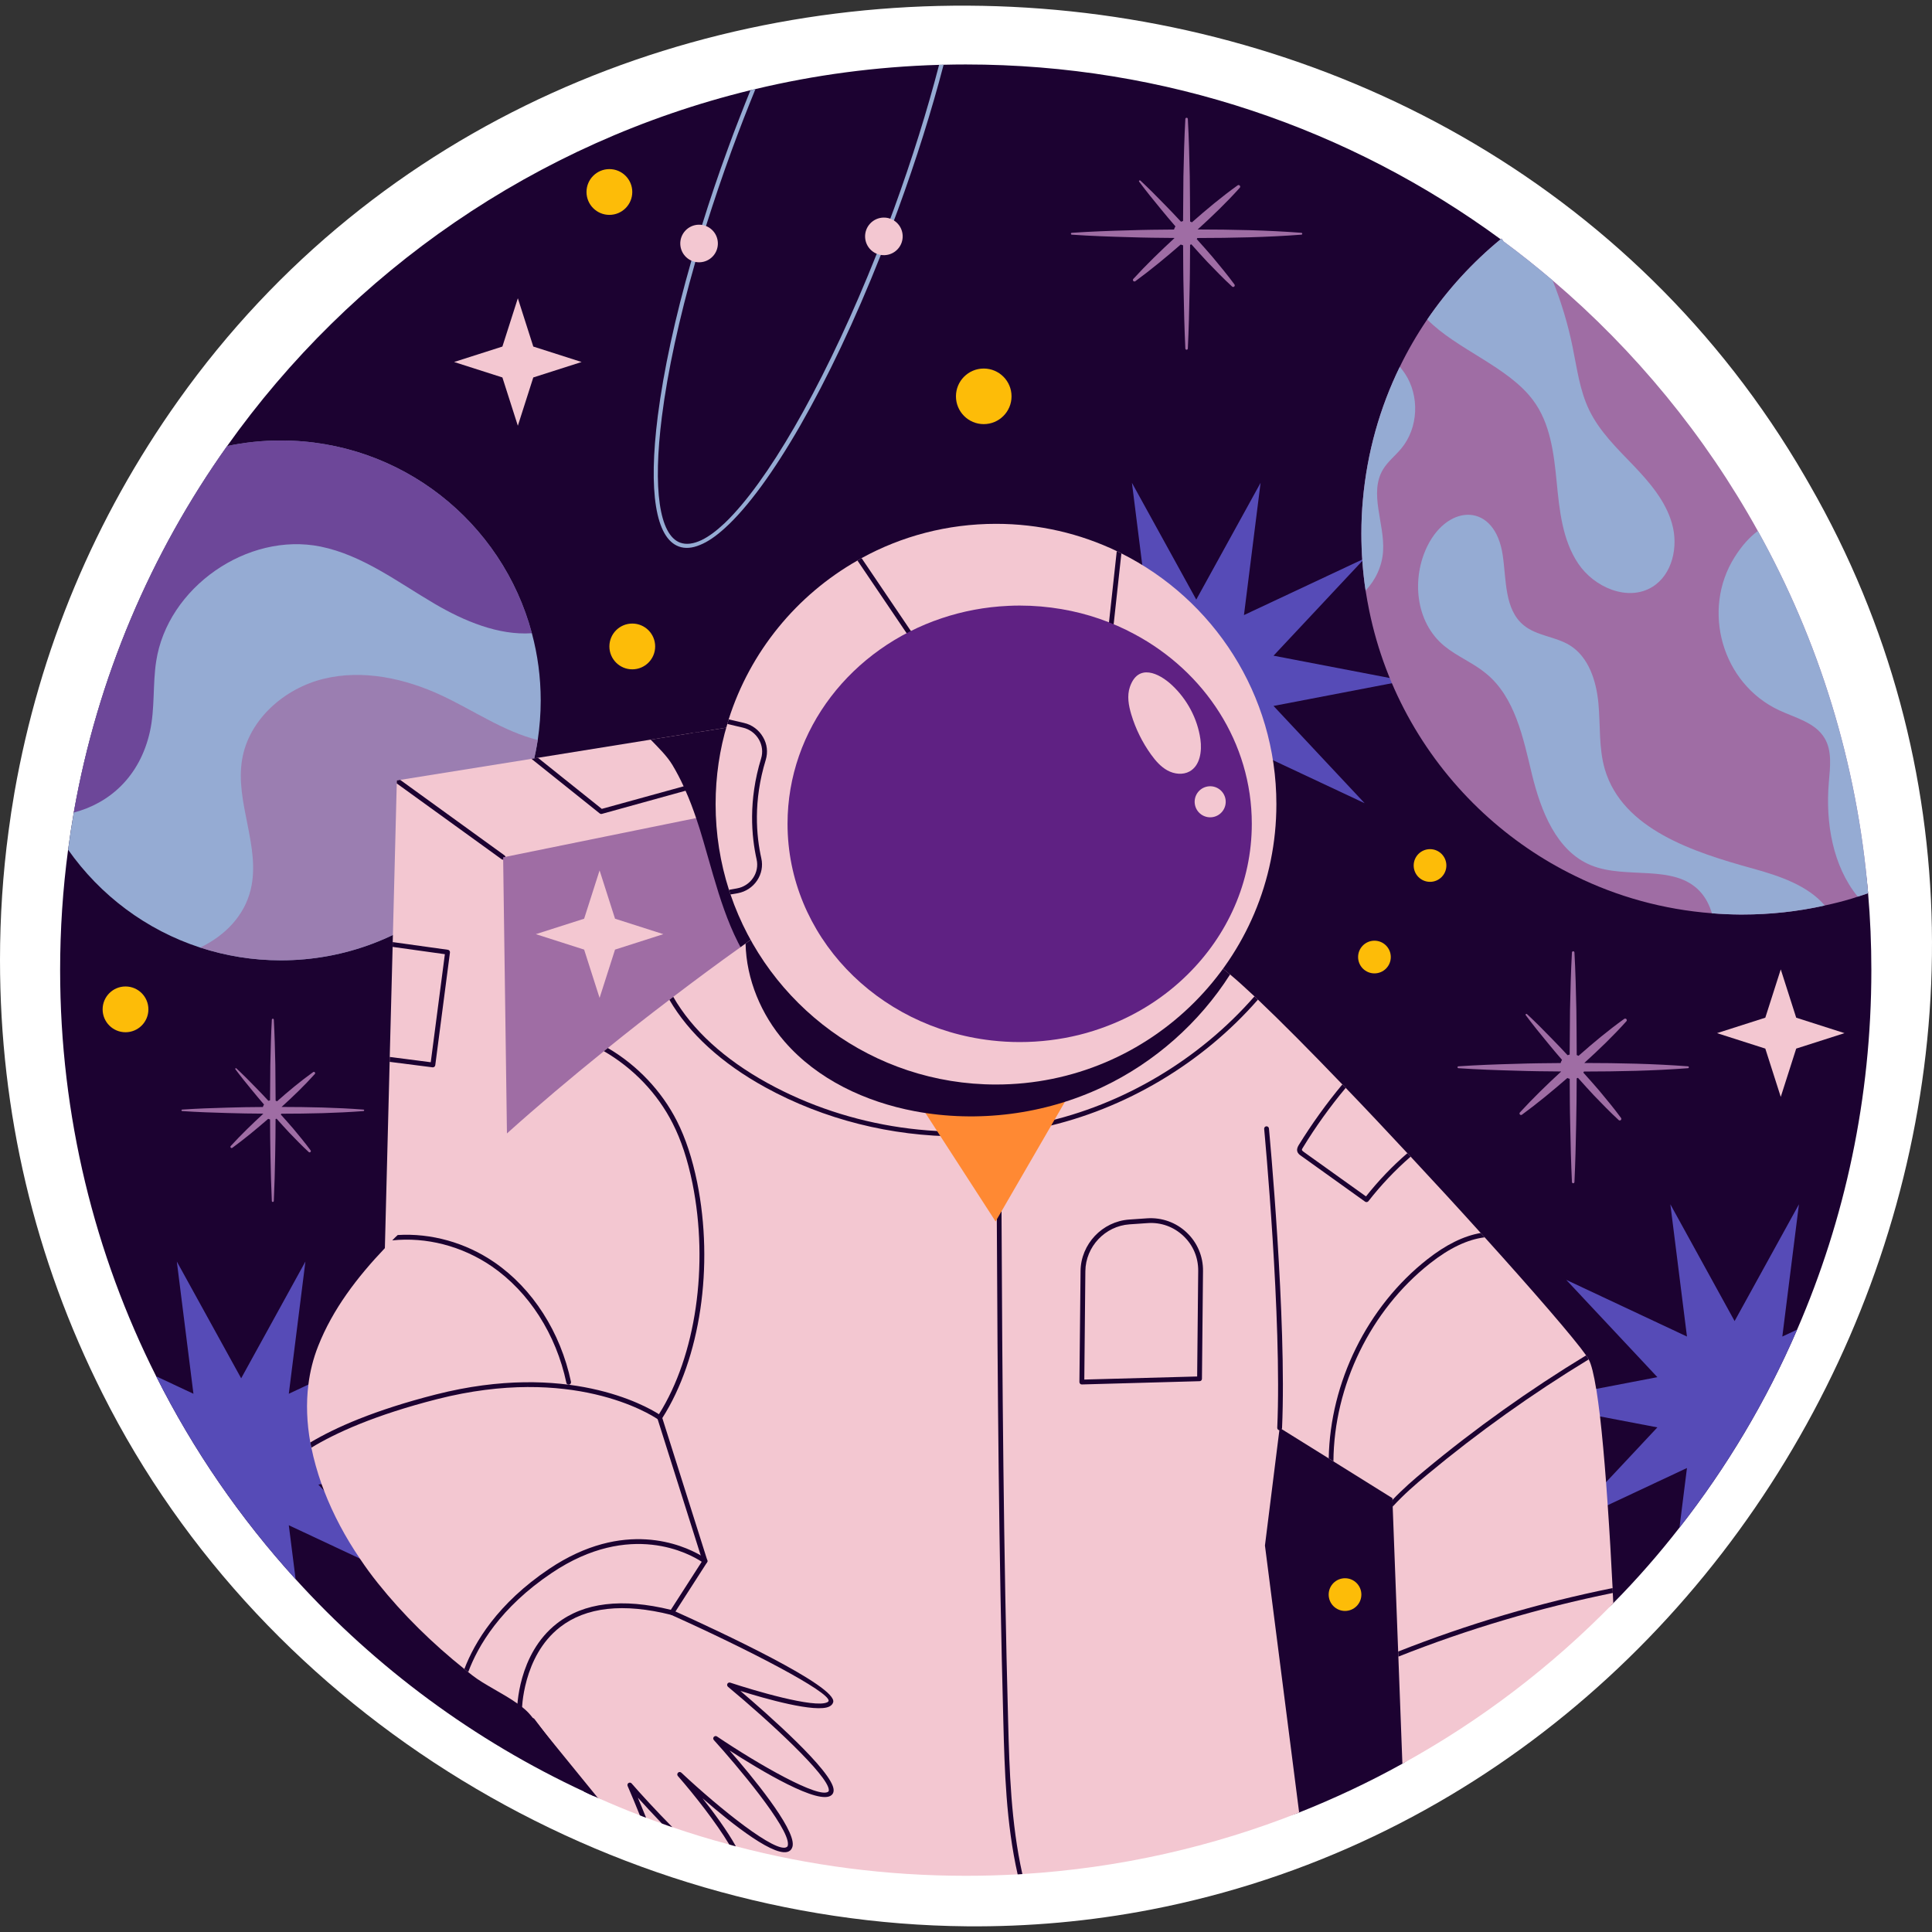 <svg xmlns="http://www.w3.org/2000/svg" xmlns:xlink="http://www.w3.org/1999/xlink"  version="1.1" width="512" height="512" x="0" y="0" viewBox="0 0 512 512" style="enable-background:new 0 0 512 512" xml:space="preserve" class=""><rect x="0" y="0" width="512" height="512" fill="#333333" stroke="none"/><g>
<g xmlns="http://www.w3.org/2000/svg">
	<path style="" d="M256.28,510.493c-94.614-0.82-186.053-55.391-229.1-141.145C9.146,333.505,0,294.831,0,254.414   c0-11.454,0.76-22.921,2.259-34.082c0.429-3.306,0.953-6.743,1.592-10.447c6.636-37.684,21.24-72.583,43.418-103.787   c105.37-148.254,340.033-136.573,431.044,20.172c0.436,0.758,0.871,1.516,1.307,2.275c85.575,148.95-7.345,345.083-174.566,377.506   C288.854,509.191,272.52,510.634,256.28,510.493z" fill="#ffffff" data-original="#ffffff"/>
	<g>
		<path style="" d="M495.928,257.096c0,33.85-6.999,66.072-19.674,95.266c-8.145,18.885-18.656,36.497-31.178,52.481    c-5.447,6.999-11.275,13.668-17.536,20.005v0.025c-8.139,8.342-33.232-3.163-33.232-3.163s-12.259,39.974-22.66,45.692    c-8.806,4.887-17.943,9.188-27.361,12.93c-22.932,9.086-182.183-2.24-185.848-3.868c-0.331-0.127-0.662-0.28-0.993-0.433    c-0.865-0.382-1.756-0.789-2.622-1.222c-29.142-13.54-55.128-32.782-76.482-56.299c-14.635-16.085-27.106-34.156-36.956-53.779    c-16.289-32.374-25.452-68.923-25.452-107.635c0-10.817,0.712-21.481,2.113-31.917c0.433-3.309,0.942-6.592,1.501-9.85    c6.287-35.709,20.438-68.694,40.646-97.123c32.884-46.297,81.827-80.427,138.686-94.299c0.433-0.102,0.891-0.204,1.323-0.305    c15.678-3.741,31.942-5.93,48.664-6.414c0.381,0,0.789-0.026,1.196-0.026c1.96-0.051,3.92-0.076,5.879-0.076    c53.016,0,102.01,17.18,141.74,46.322c0.254,0.178,91.448,102.519,97.378,173.3C495.648,243.428,495.928,250.224,495.928,257.096z    " fill="#1c0231" data-original="#1c0231" class=""/>
		<g>
			<polygon style="" points="372.18,180.424 337.498,187.081 361.64,212.858 329.661,197.846 334.067,232.895      317.021,201.946 299.975,232.895 304.38,197.846 272.401,212.858 296.544,187.081 261.861,180.424 296.544,173.767      272.402,147.99 304.381,163.002 299.975,127.953 317.021,158.902 334.067,127.953 329.662,163.002 361.641,147.991      337.498,173.767    " fill="#564bb7" data-original="#564bb7"/>
			<path style="" d="M472.335,354.194l3.919-1.832c-8.145,18.885-18.656,36.497-31.178,52.481l1.985-15.805     l-20.997,9.85l-10.995,5.167l10.563-11.275l13.591-14.508l-15.195-2.901l-19.496-3.741l18.504-3.563l16.187-3.105l-24.154-25.783     l31.993,15.017l-4.403-35.047l17.027,30.949l17.053-30.949L472.335,354.194z" fill="#564bb7" data-original="#564bb7"/>
			<path style="" d="M85.877,395.044l22.652,24.179l-13.159-6.185l-18.834-8.832l1.807,14.304     c-14.635-16.085-27.106-34.156-36.956-53.779l9.875,4.632l-4.403-35.047l17.053,30.949l17.027-30.949l-4.403,35.047l5.192-2.443     l26.801-12.573l-24.154,25.783l1.247,0.229l2.113,0.407l31.331,6.007l-33.851,6.516l-0.84,0.153L85.877,395.044z" fill="#564bb7" data-original="#564bb7"/>
		</g>
		<g>
			<path style="" d="M143.295,185.628c0,3.563-0.28,7.076-0.789,10.486v0.026     c-5.065,33.036-33.622,58.361-68.083,58.361c-7.457,0-14.635-1.196-21.354-3.385h-0.026     c-14.304-4.658-26.521-13.871-34.996-25.935c0.433-3.309,0.942-6.592,1.501-9.85c6.287-35.709,20.438-68.694,40.646-97.123     c4.581-0.967,9.341-1.476,14.227-1.476c31.891,0,58.692,21.659,66.531,51.082C142.481,173.487,143.295,179.468,143.295,185.628z" fill="#95abd3" data-original="#95abd3"/>
			<path style="opacity:0.72;" d="M140.954,167.811c-8.857,0.611-17.994-3.233-25.834-7.839     c-9.748-5.727-19.063-12.853-30.135-15.118c-19.42-3.945-40.621,10.843-43.599,30.415c-0.942,6.159-0.305,12.522-1.654,18.605     c-2.673,12.013-10.817,19.038-20.183,21.456c6.287-35.709,20.438-68.694,40.646-97.123c4.581-0.967,9.341-1.476,14.227-1.476     C106.314,116.73,133.115,138.389,140.954,167.811z" fill="#5f2183" data-original="#5f2183"/>
			<path style="opacity:0.72;" d="M142.498,196.107v0.025c-5.065,33.036-33.622,58.361-68.083,58.361     c-7.457,0-14.635-1.196-21.354-3.385c6.516-3.131,11.708-8.374,13.388-15.398c2.698-11.275-4.199-23.008-2.291-34.411     c1.756-10.588,11.173-18.86,21.609-21.405c10.41-2.545,21.532-0.127,31.255,4.404     C125.522,188.268,133.514,193.868,142.498,196.107z" fill="#9f6da4" data-original="#9f6da4"/>
		</g>
		<g>
			<g>
				<polygon style="" points="248.131,183.871 244.669,359.335 101.707,342.003 103.26,281.402 103.285,280.104       104.049,250.937 104.075,249.664 105.144,207.618 105.144,207.592 105.169,206.829 106.034,206.676 106.06,206.676       140.852,201.102 142.557,200.822 172.438,196.012 183.56,194.23 184.96,194.027 184.985,194.027 186.64,193.772       212.906,189.547 223.112,187.893     " fill="#f3c7d1" data-original="#f3c7d1"/>
				<g>
					<g>
						<path style="" d="M133.853,227.572c-0.127,0.178-0.331,0.255-0.509,0.255c-0.127,0-0.28-0.026-0.382-0.102        l-27.819-20.107v-0.026l0.025-0.764l0.865-0.153h0.026l27.641,20.005C134.006,226.885,134.056,227.292,133.853,227.572z" fill="#1c0231" data-original="#1c0231" class=""/>
					</g>
					<g>
						<path style="" d="M119.244,252.413l-3.894,29.88c-0.051,0.331-0.331,0.56-0.636,0.56h-0.076l-11.377-1.451        l0.025-1.298l10.868,1.4l3.741-28.633l-13.846-1.934l0.026-1.273l14.609,2.036        C119.04,251.751,119.269,252.056,119.244,252.413z" fill="#1c0231" data-original="#1c0231" class=""/>
					</g>
					<g>
						<path style="" d="M192.85,206.193c-0.076,0.204-0.229,0.331-0.433,0.382l-10.741,2.978l-22.168,6.134        c-0.076,0-0.127,0.025-0.178,0.025c-0.153,0-0.28-0.051-0.407-0.153l-18.071-14.456l1.705-0.28l16.925,13.54l21.685-5.981        l10.053-2.775l-7.661-11.377l1.4-0.203h0.026l7.788,11.58C192.901,205.785,192.926,205.989,192.85,206.193z" fill="#1c0231" data-original="#1c0231" class=""/>
					</g>
				</g>
				<polygon style="" points="134.635,321.209 133.336,227.2 233.41,206.839 231.677,328.574     " fill="#9f6da4" data-original="#9f6da4"/>
			</g>
			<path style="" d="M226.039,208.33c0.178,16.188-3.767,32.426-11.402,46.679c-1.833,3.436-4.785,7.228-8.628,6.668     c-2.291-0.331-4.047-2.138-5.472-3.97c-7.686-10.002-10.588-22.728-14.151-34.843c-0.585-2.036-1.222-4.072-1.909-6.083     c-0.84-2.443-1.731-4.861-2.8-7.228c-0.153-0.407-0.331-0.789-0.509-1.171c-0.891-1.935-1.858-3.792-2.952-5.625     c-1.451-2.418-3.665-4.556-5.778-6.745l11.122-1.782l1.4-0.203h0.026l1.654-0.254l26.266-4.225l10.206-1.654     c1.4,4.021,2.113,8.297,2.52,12.548C225.886,203.062,226.013,205.709,226.039,208.33z" fill="#1c0231" data-original="#1c0231" class=""/>
			<g>
				<path style="" d="M427.54,424.848v0.025c-16.365,16.773-35.199,31.153-55.892,42.53l-1.069-28.378l-0.051-1.349      l-1.451-38.407l-0.051-1.756v-0.026l-0.026-0.458l-15.627-9.748l-1.247-0.789l-12.471-7.763l-0.535-0.331l-0.076,0.636      l-3.818,30.542l9.061,70.755c-22.932,9.086-47.595,14.737-73.352,16.315c-0.407,0.026-0.815,0.051-1.247,0.076      c-4.556,0.255-9.137,0.382-13.744,0.382c-21.048,0-41.46-2.698-60.931-7.814c-0.585-0.127-1.171-0.305-1.756-0.484      c-5.09-1.349-10.104-2.876-15.067-4.581c-0.942-0.305-1.883-0.636-2.8-0.993c-1.4-0.484-2.8-0.993-4.174-1.527      c-0.56-0.178-1.12-0.407-1.654-0.636c-3.767-1.425-7.457-2.978-11.122-4.607l-13.922-17.104l-3.283-4.047l-0.534-0.662      c-0.636-0.789-1.425-1.552-2.342-2.265c-0.381-0.306-0.789-0.611-1.222-0.916c-3.792-2.698-8.806-5.014-11.937-7.457      c-0.382-0.305-0.764-0.586-1.12-0.891c-0.356-0.254-0.687-0.534-1.018-0.815c-8.399-6.719-16.187-14.329-22.907-22.728      c-1.654-2.062-3.258-4.251-4.785-6.541c-3.741-5.498-7.05-11.606-9.493-17.994c-0.229-0.586-0.458-1.171-0.662-1.756      c-1.12-3.181-2.036-6.414-2.698-9.646c-0.102-0.458-0.203-0.916-0.28-1.374c-0.916-5.116-1.145-10.282-0.509-15.348      c0.433-3.461,1.272-6.872,2.596-10.206c3.869-9.799,10.334-18.224,17.663-25.935c0.636-0.687,1.298-1.374,1.96-2.062      c0.458-0.483,0.942-0.967,1.425-1.4c0.025-0.025,0.025-0.025,0.025-0.025c5.676-5.727,11.682-11.021,17.282-16.289      c3.843-3.614,7.737-7.178,11.682-10.639c8.374-7.508,16.951-14.737,25.681-21.787c0.356-0.305,0.687-0.585,1.044-0.84      c5.37-4.352,10.817-8.603,16.315-12.777c0.331-0.28,0.687-0.534,1.018-0.789c5.905-4.479,11.835-8.882,17.842-13.158      c0.433-0.331,0.891-0.662,1.324-0.967c0.458-0.331,0.89-0.662,1.349-0.993c0.331-0.229,0.687-0.483,1.018-0.738      c1.909-1.349,3.818-2.698,5.752-4.047c0.815,0.942,1.603,1.934,2.291,2.469c2.138,1.706,4.48,3.156,6.923,4.352      c0.458,0.229,0.916,0.433,1.374,0.637c0.051,0.025,0.076,0.051,0.127,0.051c0.382,0.178,0.764,0.356,1.145,0.509      c1.349,0.585,2.723,1.069,4.098,1.527h0.025c0.891,0.305,1.807,0.585,2.723,0.84c2.723,0.763,5.523,1.349,8.297,1.858      c0.611,0.127,1.196,0.229,1.807,0.331c0.993,0.178,2.011,0.331,3.029,0.483c0.56,0.076,1.145,0.178,1.706,0.255      c1.451,0.204,2.901,0.407,4.352,0.56c1.018,0.127,2.036,0.229,3.054,0.331c1.4,0.153,2.8,0.28,4.225,0.382      c1.145,0.077,2.265,0.178,3.41,0.229c4.327,0.255,8.654,0.356,12.981,0.28c0.56,0,1.12,0,1.68-0.025      c2.978-0.076,5.956-0.204,8.908-0.458c0.458-0.026,0.916-0.051,1.374-0.102c1.196-0.102,2.393-0.203,3.589-0.331      c1.782-0.178,3.589-0.382,5.37-0.637c1.782-0.229,3.563-0.483,5.345-0.789c5.93-0.993,11.912-2.316,17.613-4.276      c1.247,0.178,2.418,0.356,3.487,0.56c0.534,0.076,1.044,0.178,1.527,0.28c0.891,0.153,1.68,0.331,2.392,0.484      c0.713,0.178,1.324,0.331,1.833,0.509c0.153,0.051,0.305,0.102,0.433,0.153c0.204,0.076,0.382,0.127,0.534,0.204      c0.662,0.28,1.578,0.916,2.749,1.782c0.127,0.127,0.28,0.229,0.408,0.331c0.458,0.356,0.967,0.764,1.476,1.196      c1.807,1.502,3.97,3.462,6.464,5.803c0.28,0.28,0.611,0.56,0.916,0.865c6.134,5.828,13.948,13.693,22.372,22.474      c0.305,0.305,0.585,0.611,0.891,0.916c5.32,5.523,10.843,11.402,16.34,17.307c0.306,0.305,0.586,0.611,0.866,0.916      c6.414,6.872,12.751,13.769,18.579,20.234c0.357,0.382,0.687,0.764,1.044,1.145c13.209,14.635,23.797,26.877,26.877,31.28      c0.28,0.407,0.509,0.738,0.661,1.018c0,0.025,0.025,0.025,0.025,0.051c0.713,1.298,1.375,4.047,1.985,7.814h0.026      c0.331,2.138,0.662,4.581,0.992,7.305c0.586,5.09,1.12,11.071,1.604,17.409c0.153,2.01,0.305,4.047,0.433,6.108      c0.509,7.279,0.942,14.838,1.298,21.965c0.025,0.433,0.051,0.866,0.051,1.298C427.463,423.066,427.514,423.957,427.54,424.848z" fill="#f3c7d1" data-original="#f3c7d1"/>
				<g>
					<g>
						<path style="" d="M314.458,326.604c-2.8-2.647-6.566-3.996-10.435-3.741l-4.785,0.331        c-3.589,0.255-6.77,1.884-9.086,4.327c-2.316,2.469-3.767,5.752-3.792,9.341l-0.305,29.397c0,0.178,0.076,0.331,0.203,0.458        c0.102,0.127,0.28,0.178,0.433,0.178h0.026l31.178-0.865c0.356,0,0.636-0.28,0.636-0.636l0.28-28.582        C318.861,332.942,317.258,329.226,314.458,326.604z M317.258,364.782l-29.906,0.814l0.28-28.735        c0.076-6.49,5.218-11.937,11.682-12.395l4.811-0.331c3.538-0.254,6.897,0.967,9.468,3.385c2.596,2.443,3.97,5.727,3.945,9.264        L317.258,364.782z" fill="#1c0231" data-original="#1c0231" class=""/>
					</g>
					<g>
						<g>
							<path style="" d="M333.368,264.91c-14.762,16.899-35.174,29.066-57.062,33.876         c-3.614,0.789-7.279,1.4-10.995,1.781c-0.407,0.051-0.815,0.076-1.247,0.102c-3.309,0.331-6.643,0.484-9.977,0.484         c-17.842,0-35.734-4.454-51.285-13.006c-11.58-6.363-20.234-14.304-25.4-23.186c0.331-0.28,0.687-0.534,1.018-0.789         c5.014,8.755,13.566,16.569,24.993,22.856c21.812,12.013,48.282,15.831,72.614,10.512         c21.659-4.734,41.817-16.772,56.426-33.494C332.732,264.324,333.063,264.604,333.368,264.91z" fill="#1c0231" data-original="#1c0231" class=""/>
						</g>
						<g>
							<path style="" d="M270.936,496.647c-0.407,0.026-0.815,0.051-1.247,0.076         c-3.079-13.667-3.461-27.717-3.792-40.417c-1.196-44.286-1.527-89.234-1.731-133.163c-0.051-7.483-0.076-14.94-0.102-22.372         v-0.102l-0.025-0.254c0-0.331,0.305-0.637,0.636-0.637c0.357,0,0.637,0.28,0.637,0.637v0.153l0.025,0.178         c0.025,6.719,0.051,13.464,0.076,20.234c0.203,44.643,0.534,90.303,1.756,135.301         C267.5,468.956,267.907,483.03,270.936,496.647z" fill="#1c0231" data-original="#1c0231" class=""/>
						</g>
						<g>
							<path style="" d="M339.12,379.034c-0.01,0-0.02,0-0.027-0.001c-0.353-0.015-0.624-0.313-0.609-0.664         c1.287-28.644-3.42-78.691-3.467-79.195c-0.032-0.349,0.224-0.66,0.574-0.693c0.333-0.025,0.659,0.224,0.693,0.574         c0.047,0.502,4.765,50.639,3.472,79.371C339.742,378.768,339.458,379.034,339.12,379.034z" fill="#1c0231" data-original="#1c0231" class=""/>
						</g>
						<g>
							<path style="" d="M393.46,327.902c-4.53,0.56-9.366,2.851-14.482,6.898         c-15.755,12.395-25.477,32.451-25.604,52.481l-1.247-0.789c0.357-20.158,10.206-40.214,26.063-52.71         c4.963-3.92,9.722-6.261,14.227-7.025C392.773,327.139,393.104,327.521,393.46,327.902z" fill="#1c0231" data-original="#1c0231" class=""/>
						</g>
						<g>
							<path style="" d="M421.024,360.251c-14.94,9.086-29.295,19.318-42.733,30.491         c-3.08,2.545-6.338,5.37-9.214,8.526l-0.051-1.756v-0.026c2.672-2.825,5.625-5.395,8.45-7.737         c13.464-11.199,27.87-21.456,42.861-30.568c0.28,0.407,0.509,0.738,0.661,1.018         C420.999,360.226,421.024,360.226,421.024,360.251z" fill="#1c0231" data-original="#1c0231" class=""/>
						</g>
						<g>
							<path style="" d="M427.412,422.15c-19.394,3.945-38.432,9.57-56.834,16.875l-0.051-1.349         c18.427-7.28,37.439-12.904,56.833-16.824C427.387,421.285,427.412,421.717,427.412,422.15z" fill="#1c0231" data-original="#1c0231" class=""/>
						</g>
						<g>
							<path style="" d="M373.837,306.523c-4.098,3.563-7.839,7.508-11.199,11.81         c-0.127,0.153-0.306,0.229-0.509,0.229c-0.127,0-0.254-0.025-0.356-0.102l-17.027-12.191         c-0.305-0.203-0.84-0.585-0.967-1.222c-0.153-0.661,0.204-1.247,0.407-1.603c3.462-5.599,7.33-10.995,11.555-16.06         c0.305,0.305,0.585,0.611,0.891,0.916c-4.174,4.988-7.966,10.282-11.351,15.831c-0.102,0.153-0.305,0.483-0.254,0.636         c0.026,0.153,0.305,0.356,0.458,0.484l16.518,11.81c3.309-4.174,6.974-8.018,10.97-11.454         C373.277,305.912,373.557,306.218,373.837,306.523z" fill="#1c0231" data-original="#1c0231" class=""/>
						</g>
						<g>
							<path style="" d="M175.517,375.803c-0.051,0.076-0.102,0.153-0.153,0.229c-0.102,0.153-0.254,0.254-0.433,0.28         c-0.178,0.025-0.356,0-0.483-0.102c0,0-0.051-0.051-0.153-0.102l-0.025-0.025c-2.036-1.374-22.652-14.406-58.437-5.294         c-16.569,4.225-26.953,8.985-33.316,12.853c-0.102-0.458-0.203-0.916-0.28-1.374c6.516-3.894,16.9-8.552,33.291-12.726         c34.741-8.832,55.51,2.952,59.099,5.243c9.774-15.525,13.26-39.45,8.883-61.186c-1.273-6.236-2.978-11.453-5.268-15.933         c-4.021-7.941-10.486-14.635-18.198-19.089c0.356-0.305,0.687-0.585,1.044-0.84c7.737,4.53,14.227,11.326,18.3,19.343         c2.316,4.581,4.072,9.926,5.37,16.264C189.236,335.538,185.596,360.023,175.517,375.803z" fill="#1c0231" data-original="#1c0231" class=""/>
						</g>
						<g>
							<path style="" d="M151.313,366.182c0.076,0.331-0.127,0.687-0.484,0.764h-0.127         c-0.305,0-0.56-0.204-0.611-0.509c-2.723-12.853-9.926-24.077-19.776-30.847c-7.916-5.421-17.409-7.814-26.368-6.872         c0.458-0.483,0.942-0.967,1.425-1.4c0.025-0.025,0.025-0.025,0.025-0.025c8.781-0.534,17.969,1.96,25.655,7.254         C141.158,341.493,148.539,353.023,151.313,366.182z" fill="#1c0231" data-original="#1c0231" class=""/>
						</g>
						<g>
							<path style="" d="M187.454,413.522c0.051,0.178,0.025,0.356-0.077,0.534l-0.025,0.026         c-0.229,0.28-0.636,0.331-0.891,0.127c-0.026,0-0.178-0.153-0.509-0.331c-3.003-1.985-18.885-11.021-39.705,2.953         c-13.667,9.162-19.598,19.394-22.168,26.291c-0.356-0.254-0.687-0.534-1.018-0.815c2.698-7.075,8.806-17.358,22.474-26.546         c19.802-13.286,35.378-6.337,40.163-3.563c0.967,0.585,1.501,0.967,1.527,0.993c0.102,0.051,0.153,0.153,0.204,0.229         L187.454,413.522z" fill="#1c0231" data-original="#1c0231" class=""/>
						</g>
						<g>
							<path style="" d="M137.669,453.977L137.669,453.977c-0.35,0-0.636-0.285-0.636-0.636         c0-0.608,0.119-14.971,10.568-23.114c7.131-5.558,17.277-6.772,30.177-3.607l8.364-13.013l-11.93-37.73         c-0.107-0.335,0.08-0.692,0.415-0.798c0.325-0.102,0.693,0.08,0.798,0.415l12.02,38.015c0.057,0.18,0.032,0.377-0.072,0.536         l-8.771,13.647c-0.147,0.23-0.423,0.344-0.691,0.272c-12.696-3.196-22.631-2.102-29.518,3.261         c-9.957,7.752-10.086,21.973-10.086,22.116C138.306,453.693,138.02,453.977,137.669,453.977z" fill="#1c0231" data-original="#1c0231" class=""/>
						</g>
						<g>
							<path style="" d="M196.21,448.11c6.388,2.011,20.081,5.93,23.594,4.124c0.509-0.255,0.84-0.611,0.993-1.095         c1.349-4.199-30.771-19.089-41.792-24.077c-0.229-0.102-0.458-0.204-0.687-0.305c-0.305-0.127-0.687,0-0.84,0.331         c-0.127,0.331,0,0.687,0.331,0.84c20.794,9.341,42.097,20.438,41.792,22.83c-0.026,0.051-0.077,0.203-0.356,0.356         c-3.334,1.68-19.674-3.181-25.706-5.192c-0.305-0.102-0.611,0.026-0.764,0.28c-0.153,0.28-0.076,0.611,0.153,0.815         c10.69,8.882,26.597,23.492,26.724,27.36c0,0.28-0.076,0.357-0.102,0.382c-2.291,2.138-18.656-7.228-29.549-14.584         c-0.255-0.178-0.611-0.127-0.84,0.127c-0.204,0.229-0.204,0.586,0.026,0.84c5.599,6.159,20.056,23.186,19.623,27.717         c-0.025,0.356-0.153,0.509-0.254,0.585c-2.698,2.036-17.994-10.282-27.997-19.674c-0.254-0.229-0.636-0.229-0.865,0         c-0.254,0.254-0.28,0.636-0.051,0.891c4.429,5.065,10.13,12.344,13.617,18.147c0.585,0.178,1.171,0.357,1.756,0.484         c-2.342-4.199-5.828-8.933-8.832-12.726c7.89,6.872,19.852,16.365,23.136,13.897c0.305-0.229,0.687-0.687,0.763-1.476         c0.458-4.658-10.893-18.376-16.747-25.095c8.093,5.218,23.924,14.762,27.08,11.784c0.255-0.229,0.535-0.636,0.509-1.324         C220.77,469.49,203.133,454.015,196.21,448.11z M178.19,484.227c-4.352-4.403-8.399-8.832-10.791-11.581         c-0.204-0.255-0.56-0.305-0.84-0.127c-0.254,0.153-0.356,0.509-0.229,0.789c1.12,2.571,2.215,5.218,3.233,7.763         c0.535,0.229,1.094,0.458,1.654,0.636c-0.763-1.909-1.527-3.741-2.189-5.319c1.629,1.807,3.869,4.251,6.363,6.847         C176.306,483.59,177.248,483.921,178.19,484.227z M144.517,459.36c-0.993-1.323-1.96-2.571-2.876-3.792         c-0.102-0.153-0.255-0.229-0.407-0.254s-0.331,0-0.483,0.127c-0.28,0.204-0.331,0.611-0.127,0.891         c4.607,6.109,9.544,12.548,14.202,18.478c0.865,0.433,1.756,0.84,2.622,1.222         C153.094,470.508,148.513,464.603,144.517,459.36z" fill="#1c0231" data-original="#1c0231" class=""/>
						</g>
					</g>
				</g>
			</g>
			<polygon style="" points="242.399,290.558 263.843,323.7 283.988,288.934    " fill="#ff8933" data-original="#ff8933"/>
			<path style="" d="M325.988,258.241c-8.17,12.827-20.005,23.314-33.775,29.829     c-15.372,7.279-33.062,9.545-49.783,6.414c-13.057-2.469-25.782-8.399-34.487-18.427c-6.21-7.127-10.155-16.519-10.359-26.012     c2.698-1.96,5.395-3.894,8.119-5.777c0.815,0.942,1.603,1.934,2.291,2.469c2.138,1.706,4.48,3.156,6.923,4.352     c6.134,3.029,12.878,4.607,19.598,5.752c19.496,3.334,39.526,3.411,59.022,0.178c5.93-0.993,11.912-2.316,17.613-4.276     c5.014,0.738,8.603,1.476,10.206,2.189C322.323,255.365,323.901,256.51,325.988,258.241z" fill="#1c0231" data-original="#1c0231" class=""/>
			<g>
				<path style="" d="M338.255,213.115c0,41.028-33.265,74.293-74.293,74.293c-32.68,0-60.422-21.074-70.374-50.369      c-0.153-0.407-0.28-0.814-0.407-1.222c-2.291-7.152-3.538-14.787-3.538-22.703c0-7.381,1.069-14.533,3.105-21.252      c0.102-0.408,0.229-0.815,0.356-1.222c5.701-17.969,18.045-32.96,34.131-42.097c0.356-0.229,0.713-0.433,1.095-0.636      c10.562-5.803,22.703-9.086,35.632-9.086c11.453,0,22.295,2.596,31.993,7.228c0.407,0.178,0.814,0.382,1.222,0.611      C321.534,158.852,338.255,184.024,338.255,213.115z" fill="#f3c7d1" data-original="#f3c7d1"/>
				<g>
					<g>
						<g>
							<path style="" d="M202.929,201.382c-3.36,10.919-2.494,20.208-1.171,26.088c0.458,2.036,0.051,4.123-1.12,5.879         c-1.171,1.756-3.029,2.978-5.116,3.36l-1.934,0.331c-0.153-0.407-0.28-0.814-0.407-1.222l2.113-0.382         c1.756-0.305,3.309-1.323,4.301-2.8c0.967-1.451,1.298-3.181,0.916-4.887c-1.349-6.032-2.24-15.551,1.196-26.75         c0.509-1.68,0.305-3.461-0.585-5.014c-0.917-1.604-2.469-2.749-4.251-3.156l-4.123-0.967         c0.102-0.408,0.229-0.815,0.356-1.222l4.047,0.942c2.138,0.483,3.97,1.858,5.065,3.767         C203.311,197.208,203.54,199.346,202.929,201.382z" fill="#1c0231" data-original="#1c0231" class=""/>
						</g>
					</g>
					<g>
						<path style="" d="M241.768,168.906c-0.102,0.076-0.229,0.127-0.331,0.127c-0.229,0-0.407-0.102-0.534-0.28        l-13.668-20.208c0.356-0.229,0.713-0.433,1.095-0.636l13.617,20.133C242.15,168.32,242.073,168.728,241.768,168.906z" fill="#1c0231" data-original="#1c0231" class=""/>
					</g>
					<g>
						<path style="" d="M297.176,146.661l-2.163,19.852c-0.025,0.331-0.305,0.56-0.637,0.56c-0.025,0-0.025,0-0.051,0        c-0.356-0.025-0.611-0.356-0.586-0.713l2.214-20.311C296.362,146.228,296.769,146.432,297.176,146.661z" fill="#1c0231" data-original="#1c0231" class=""/>
					</g>
				</g>
				<path style="" d="M331.74,218.307c0,15.526-6.49,29.6-17.078,40.01c-5.905,5.828-13.108,10.486-21.176,13.566      c-2.443,0.942-4.989,1.756-7.585,2.392c-5.014,1.222-10.257,1.884-15.678,1.884c-2.545,0-5.039-0.153-7.483-0.433      c-30.44-3.462-54.034-27.87-54.034-57.419c0-25.146,17.078-46.551,40.926-54.492c5.548-1.858,11.453-2.978,17.587-3.258      c0.992-0.051,1.985-0.076,3.003-0.076c3.792,0,7.508,0.331,11.097,0.942c6.923,1.171,13.439,3.461,19.343,6.643      C319.217,177.992,331.74,196.775,331.74,218.307z" fill="#5f2183" data-original="#5f2183"/>
			</g>
			<g>
				<path style="" d="M299.432,182.053c-0.8,2.33-0.344,4.9,0.363,7.259c1.145,3.822,2.936,7.448,5.272,10.682      c1.188,1.644,2.559,3.222,4.341,4.191c1.782,0.969,4.05,1.237,5.828,0.26c2.807-1.545,3.332-5.377,2.883-8.55      c-0.773-5.462-3.53-10.587-7.555-14.343C307.156,178.371,301.61,175.71,299.432,182.053z" fill="#f3c7d1" data-original="#f3c7d1"/>
				<path style="" d="M324.771,211.799c0.376,2.241-1.136,4.364-3.377,4.74c-2.241,0.377-4.364-1.135-4.741-3.377      c-0.377-2.242,1.135-4.364,3.377-4.741C322.272,208.046,324.394,209.557,324.771,211.799z" fill="#f3c7d1" data-original="#f3c7d1"/>
			</g>
		</g>
		<g>
			<path style="" d="M495.063,236.709c-0.916,0.331-1.832,0.636-2.749,0.916c-0.56,0.204-1.145,0.382-1.731,0.56     c-2.291,0.687-4.632,1.273-6.999,1.781c-7.05,1.578-14.355,2.393-21.863,2.393h-0.636c-2.494-0.025-4.963-0.127-7.406-0.331     c-12.904-0.993-25.146-4.429-36.218-9.875c-8.908-4.327-17.104-9.977-24.306-16.646c-15.144-14.024-25.986-32.654-30.287-53.652     c-0.356-1.756-0.687-3.538-0.967-5.345c-0.738-4.912-1.12-9.977-1.12-15.093c0-3.029,0.127-6.058,0.407-9.01     c1.12-12.522,4.505-24.408,9.774-35.2c2.087-4.301,4.48-8.425,7.126-12.344c0.051-0.077,0.102-0.127,0.153-0.204     c5.447-7.992,12.013-15.144,19.445-21.252c0.076-0.076,0.153-0.153,0.229-0.203c0.204,0.254,0.382,0.509,0.534,0.764     c4.454,3.283,8.781,6.744,13.006,10.333c21.863,18.605,40.366,41.105,54.39,66.403     C481.904,169.568,492.162,202.095,495.063,236.709z" fill="#9f6da4" data-original="#9f6da4"/>
			<path style="" d="M437.873,155.544c-6.465,3.97-15.398,0.127-19.623-6.185c-4.225-6.286-4.989-14.202-5.727-21.761     c-0.738-7.559-1.705-15.5-6.261-21.557c-6.592-8.857-20.183-13.413-28.022-21.379c5.447-7.992,12.013-15.144,19.445-21.252     c0.076-0.076,0.153-0.153,0.229-0.203c0.204,0.254,0.382,0.509,0.534,0.764c4.454,3.283,8.781,6.744,13.006,10.333     c2.291,5.701,4.072,11.606,5.294,17.613c1.171,5.676,1.884,11.53,4.403,16.747c2.723,5.65,7.33,10.104,11.682,14.635     c4.327,4.531,8.603,9.493,10.283,15.526C444.821,144.854,443.218,152.261,437.873,155.544z" fill="#95abd3" data-original="#95abd3"/>
		</g>
		<path style="" d="M483.584,239.967c-7.05,1.578-14.355,2.393-21.863,2.393h-0.636    c-2.494-0.025-4.963-0.127-7.406-0.331c-0.662-2.163-1.629-4.149-3.207-5.829c-6.897-7.355-19.445-3.08-28.786-6.872    c-9.239-3.767-13.337-14.431-15.704-24.128c-2.342-9.697-4.454-20.412-12.166-26.724c-3.41-2.825-7.635-4.479-11.046-7.279    c-7.737-6.337-8.73-17.994-4.454-26.571c5.599-11.224,17.892-11.453,19.929,2.545c0.967,6.541,0.433,14.329,5.549,18.529    c3.436,2.825,8.399,2.978,12.191,5.294c5.039,3.105,7.05,9.443,7.61,15.348c0.56,5.879,0.051,11.937,1.731,17.612    c4.734,15.806,23.39,21.863,39.272,26.241C471.546,232.102,479.105,234.673,483.584,239.967z" fill="#95abd3" data-original="#95abd3"/>
		<path style="" d="M495.063,236.709c-0.916,0.331-1.832,0.636-2.749,0.916c-6.643-8.17-8.552-19.623-7.661-30.211    c0.331-4.021,0.942-8.399-1.145-11.835c-2.469-4.098-7.661-5.32-11.988-7.33c-15.195-7.076-20.667-26.572-11.835-40.595    c1.909-3.029,3.97-5.319,6.159-6.949C481.904,169.568,492.162,202.095,495.063,236.709z" fill="#95abd3" data-original="#95abd3"/>
		<path style="" d="M366.506,124.416c-3.767,6.312,0.484,14.304,0.026,21.634c-0.229,3.894-1.96,7.636-4.632,10.461    c-0.738-4.912-1.12-9.977-1.12-15.093c0-3.029,0.127-6.058,0.407-9.01c1.12-12.522,4.505-24.408,9.774-35.2    c0.484,0.56,0.942,1.145,1.374,1.807c3.919,5.905,3.563,14.38-0.967,19.827C369.79,120.751,367.779,122.304,366.506,124.416z" fill="#95abd3" data-original="#95abd3"/>
		<g>
			<g>
				<path style="" d="M248.869,17.189c-3.105,11.937-7.127,24.891-11.988,38.228c-0.305,0.84-0.636,1.68-0.942,2.52      v0.025c-1.196,3.182-2.392,6.236-3.589,9.29c-12.471,31.382-26.648,56.757-37.948,68.974c-0.814,0.891-1.578,1.68-2.367,2.418      c-2.189,2.062-4.2,3.563-6.109,4.48c-2.138,1.018-4.021,1.273-5.675,0.687c-5.523-2.036-7.279-14.202-4.836-33.444      c1.527-12.039,4.581-26.012,8.857-40.951V69.39c0.891-3.131,1.832-6.287,2.825-9.494c2.087-6.617,4.352-13.337,6.847-20.158      c1.018-2.774,2.062-5.523,3.105-8.221c1.044-2.672,2.087-5.319,3.156-7.915c-0.433,0.102-0.89,0.203-1.323,0.305      c-0.967,2.392-1.934,4.81-2.876,7.254c-1.069,2.698-2.087,5.421-3.08,8.17c-2.52,6.847-4.81,13.642-6.872,20.285      c-0.993,3.181-1.96,6.337-2.825,9.468c-4.301,14.965-7.356,29.04-8.908,41.155c-2.545,20.056-0.56,32.349,5.574,34.589      c1.654,0.611,3.538,0.458,5.599-0.407c2.062-0.814,4.276-2.342,6.617-4.479c12.013-10.868,27.59-37.72,41.308-72.359v-0.026      c1.171-3.003,2.342-6.032,3.487-9.137c0.331-0.865,0.662-1.782,0.993-2.647c4.963-13.565,9.035-26.597,12.166-38.61      C249.658,17.163,249.251,17.189,248.869,17.189z" fill="#95abd3" data-original="#95abd3"/>
			</g>
			<g>
				<path style="" d="M181.878,68.185c-2.019-1.869-2.14-5.021-0.271-7.04c1.869-2.019,5.021-2.14,7.04-0.271      c2.019,1.869,2.14,5.022,0.271,7.04C187.049,69.933,183.897,70.055,181.878,68.185z" fill="#f3c7d1" data-original="#f3c7d1"/>
			</g>
			<g>
				<path style="" d="M230.855,66.299c-2.019-1.869-2.14-5.022-0.271-7.041c1.869-2.019,5.021-2.14,7.04-0.271      c2.019,1.869,2.141,5.021,0.272,7.04C236.026,68.047,232.874,68.168,230.855,66.299z" fill="#f3c7d1" data-original="#f3c7d1"/>
			</g>
		</g>
		<g>
			<path style="" d="M344.885,61.694c-9.159-0.693-18.318-0.869-27.478-0.883c-0.001-0.003-0.002-0.007-0.003-0.01     c3.868-3.512,7.642-7.131,11.151-11.045c0.131-0.147,0.149-0.37,0.03-0.536c-0.138-0.193-0.406-0.237-0.599-0.099     c-4.243,3.036-8.226,6.364-12.114,9.797c-0.153-0.086-0.311-0.161-0.477-0.222c-0.01-3.989-0.051-7.977-0.092-11.965     c-0.115-5.071-0.229-10.142-0.511-15.213c-0.009-0.167-0.142-0.304-0.313-0.313c-0.183-0.01-0.34,0.13-0.35,0.313     c-0.282,5.071-0.397,10.142-0.511,15.213c-0.04,3.948-0.081,7.897-0.092,11.846c-0.19,0.044-0.376,0.099-0.553,0.174     c-1.363-1.469-2.736-2.93-4.148-4.356c-2.154-2.225-4.337-4.424-6.61-6.543c-0.077-0.072-0.196-0.08-0.283-0.015     c-0.098,0.073-0.118,0.211-0.045,0.309c1.857,2.491,3.803,4.902,5.779,7.287c1.25,1.544,2.539,3.054,3.837,4.556     c-0.168,0.256-0.29,0.542-0.381,0.841c-3.958,0.027-7.917,0.07-11.875,0.207c-5.071,0.134-10.142,0.316-15.213,0.659     c-0.123,0.008-0.223,0.106-0.232,0.232c-0.009,0.137,0.095,0.256,0.232,0.265c5.071,0.343,10.142,0.525,15.213,0.659     c3.99,0.138,7.981,0.18,11.971,0.208c0.006,0.016,0.014,0.031,0.021,0.046c-3.754,3.468-7.43,7.025-10.898,10.812     c-0.128,0.14-0.144,0.355-0.028,0.513c0.132,0.181,0.386,0.22,0.567,0.088c4.176-3.055,8.141-6.345,12.028-9.724     c0.199,0.091,0.408,0.162,0.627,0.211c0.025,4.05,0.029,8.1,0.135,12.15c0.093,5.071,0.22,10.142,0.458,15.213     c0.008,0.168,0.144,0.308,0.316,0.316c0.183,0.009,0.338-0.133,0.347-0.316c0.238-5.071,0.366-10.142,0.458-15.213     c0.107-4.09,0.111-8.18,0.136-12.27c0.116-0.042,0.227-0.089,0.336-0.143c1.393,1.553,2.776,3.114,4.209,4.632     c2.15,2.229,4.297,4.46,6.587,6.563c0.145,0.134,0.37,0.151,0.535,0.029c0.188-0.138,0.229-0.402,0.09-0.59     c-1.84-2.507-3.822-4.885-5.802-7.266c-1.366-1.607-2.781-3.171-4.188-4.742c0.054-0.098,0.115-0.19,0.159-0.294     c9.191-0.013,18.382-0.188,27.573-0.884c0.121-0.009,0.22-0.105,0.23-0.23C345.125,61.824,345.022,61.705,344.885,61.694z" fill="#9f6da4" data-original="#9f6da4"/>
			<path style="" d="M447.338,282.585c-9.159-0.693-18.318-0.87-27.477-0.883c-0.001-0.003-0.002-0.007-0.003-0.01     c3.868-3.513,7.642-7.131,11.151-11.045c0.131-0.146,0.148-0.369,0.029-0.536c-0.138-0.193-0.406-0.237-0.598-0.099     c-4.243,3.036-8.226,6.364-12.114,9.797c-0.153-0.086-0.311-0.161-0.478-0.222c-0.01-3.988-0.051-7.977-0.092-11.965     c-0.115-5.071-0.229-10.142-0.511-15.213c-0.009-0.167-0.142-0.303-0.313-0.313c-0.183-0.01-0.34,0.13-0.35,0.313     c-0.281,5.071-0.396,10.142-0.511,15.213c-0.041,3.948-0.081,7.897-0.092,11.846c-0.19,0.044-0.376,0.099-0.553,0.173     c-1.363-1.469-2.736-2.93-4.148-4.356c-2.154-2.226-4.337-4.424-6.61-6.543c-0.077-0.071-0.196-0.08-0.283-0.015     c-0.098,0.073-0.118,0.211-0.045,0.309c1.857,2.491,3.803,4.903,5.779,7.287c1.251,1.544,2.539,3.054,3.837,4.555     c-0.168,0.257-0.29,0.542-0.381,0.842c-3.958,0.027-7.917,0.07-11.875,0.207c-5.071,0.133-10.142,0.316-15.212,0.659     c-0.123,0.008-0.224,0.106-0.232,0.232c-0.009,0.137,0.095,0.256,0.232,0.265c5.071,0.343,10.142,0.525,15.212,0.659     c3.99,0.138,7.98,0.18,11.971,0.208c0.006,0.016,0.014,0.031,0.021,0.046c-3.754,3.468-7.43,7.024-10.898,10.812     c-0.128,0.14-0.144,0.355-0.028,0.514c0.132,0.181,0.386,0.22,0.567,0.088c4.176-3.055,8.141-6.345,12.028-9.724     c0.199,0.091,0.408,0.162,0.627,0.211c0.024,4.05,0.029,8.1,0.135,12.15c0.093,5.071,0.22,10.142,0.458,15.212     c0.009,0.168,0.144,0.308,0.316,0.316c0.183,0.009,0.338-0.133,0.347-0.316c0.238-5.071,0.365-10.142,0.458-15.212     c0.106-4.09,0.11-8.18,0.135-12.27c0.116-0.042,0.227-0.089,0.336-0.143c1.393,1.553,2.776,3.114,4.208,4.632     c2.15,2.229,4.297,4.46,6.587,6.563c0.145,0.134,0.37,0.151,0.535,0.029c0.188-0.138,0.229-0.402,0.091-0.59     c-1.84-2.507-3.822-4.885-5.802-7.266c-1.366-1.607-2.781-3.171-4.188-4.741c0.054-0.098,0.116-0.191,0.159-0.294     c9.191-0.013,18.382-0.188,27.573-0.884c0.121-0.009,0.221-0.105,0.23-0.23C447.578,282.715,447.475,282.595,447.338,282.585z" fill="#9f6da4" data-original="#9f6da4"/>
			<path style="" d="M96.33,294.051c-7.234-0.547-14.467-0.687-21.7-0.698c-0.001-0.003-0.001-0.005-0.002-0.008     c3.055-2.774,6.035-5.632,8.806-8.723c0.104-0.116,0.117-0.292,0.023-0.424c-0.109-0.152-0.321-0.187-0.473-0.078     c-3.351,2.398-6.496,5.025-9.567,7.737c-0.121-0.067-0.245-0.127-0.377-0.175c-0.008-3.15-0.04-6.3-0.073-9.449     c-0.091-4.005-0.181-8.009-0.404-12.014c-0.007-0.132-0.112-0.24-0.247-0.247c-0.145-0.008-0.268,0.103-0.276,0.247     c-0.223,4.005-0.313,8.009-0.404,12.014c-0.032,3.118-0.064,6.237-0.072,9.355c-0.15,0.035-0.297,0.078-0.437,0.137     c-1.077-1.16-2.161-2.314-3.276-3.44c-1.701-1.758-3.425-3.494-5.22-5.167c-0.061-0.056-0.155-0.063-0.223-0.012     c-0.077,0.058-0.093,0.167-0.036,0.244c1.466,1.967,3.003,3.872,4.564,5.755c0.988,1.22,2.005,2.412,3.03,3.598     c-0.132,0.203-0.229,0.428-0.301,0.665c-3.126,0.022-6.252,0.055-9.379,0.163c-4.004,0.105-8.009,0.25-12.014,0.52     c-0.097,0.006-0.177,0.084-0.183,0.183c-0.007,0.108,0.075,0.202,0.183,0.21c4.004,0.271,8.009,0.415,12.014,0.52     c3.151,0.109,6.303,0.142,9.454,0.164c0.005,0.012,0.011,0.024,0.016,0.037c-2.965,2.739-5.867,5.547-8.606,8.539     c-0.101,0.11-0.114,0.28-0.022,0.406c0.105,0.143,0.305,0.174,0.448,0.07c3.298-2.413,6.429-5.012,9.499-7.679     c0.157,0.071,0.322,0.128,0.495,0.167c0.019,3.199,0.023,6.397,0.106,9.596c0.073,4.005,0.174,8.009,0.362,12.014     c0.007,0.133,0.114,0.243,0.25,0.249c0.144,0.007,0.267-0.105,0.274-0.249c0.188-4.005,0.289-8.009,0.362-12.014     c0.084-3.23,0.087-6.46,0.107-9.69c0.092-0.033,0.179-0.071,0.265-0.113c1.1,1.227,2.193,2.46,3.324,3.658     c1.698,1.76,3.393,3.522,5.202,5.183c0.115,0.106,0.292,0.119,0.423,0.023c0.148-0.109,0.18-0.318,0.072-0.466     c-1.453-1.979-3.019-3.858-4.582-5.738c-1.079-1.269-2.196-2.504-3.308-3.745c0.042-0.077,0.091-0.15,0.126-0.232     c7.259-0.01,14.517-0.148,21.776-0.698c0.095-0.007,0.174-0.083,0.181-0.181C96.52,294.153,96.438,294.059,96.33,294.051z" fill="#9f6da4" data-original="#9f6da4"/>
		</g>
		<g>
			<polygon style="" points="175.791,247.561 162.99,251.655 158.896,264.457 154.802,251.655 142,247.561      154.802,243.468 158.896,230.666 162.99,243.468    " fill="#f3c7d1" data-original="#f3c7d1"/>
		</g>
		<g>
			<g>
				<polygon style="" points="154.13,95.934 141.328,100.028 137.235,112.83 133.141,100.028 120.339,95.934       133.141,91.841 137.235,79.039 141.328,91.841     " fill="#f3c7d1" data-original="#f3c7d1"/>
			</g>
			<g>
				<polygon style="" points="488.814,273.793 476.013,277.887 471.919,290.688 467.825,277.887 455.023,273.793       467.825,269.699 471.919,256.897 476.013,269.699     " fill="#f3c7d1" data-original="#f3c7d1"/>
			</g>
		</g>
		<g>
			<path style="" d="M268.067,105.032c0,4.067-3.298,7.365-7.365,7.365s-7.365-3.297-7.365-7.365     c0-4.067,3.297-7.365,7.365-7.365S268.067,100.965,268.067,105.032z" fill="#fdbc08" data-original="#fdbc08"/>
			<path style="" d="M368.574,253.626c0,2.393-1.939,4.332-4.332,4.332c-2.392,0-4.332-1.939-4.332-4.332     c0-2.393,1.94-4.332,4.332-4.332C366.635,249.294,368.574,251.234,368.574,253.626z" fill="#fdbc08" data-original="#fdbc08"/>
			<path style="" d="M383.304,229.366c0,2.393-1.94,4.332-4.332,4.332s-4.332-1.939-4.332-4.332     c0-2.392,1.939-4.332,4.332-4.332S383.304,226.974,383.304,229.366z" fill="#fdbc08" data-original="#fdbc08"/>
			<path style="" d="M173.625,171.315c0,3.35-2.715,6.065-6.065,6.065s-6.065-2.715-6.065-6.065     s2.715-6.065,6.065-6.065S173.625,167.965,173.625,171.315z" fill="#fdbc08" data-original="#fdbc08"/>
			<path style="" d="M167.56,50.879c0,3.35-2.715,6.065-6.065,6.065c-3.35,0-6.065-2.715-6.065-6.065     c0-3.35,2.715-6.065,6.065-6.065C164.845,44.814,167.56,47.53,167.56,50.879z" fill="#fdbc08" data-original="#fdbc08"/>
			<path style="" d="M39.327,267.49c0,3.35-2.716,6.065-6.065,6.065s-6.065-2.715-6.065-6.065     c0-3.35,2.715-6.065,6.065-6.065S39.327,264.14,39.327,267.49z" fill="#fdbc08" data-original="#fdbc08"/>
			<path style="" d="M360.776,422.582c0,2.392-1.939,4.332-4.332,4.332c-2.393,0-4.332-1.94-4.332-4.332     c0-2.393,1.94-4.332,4.332-4.332C358.837,418.25,360.776,420.189,360.776,422.582z" fill="#fdbc08" data-original="#fdbc08"/>
		</g>
	</g>
</g>















</g></svg>